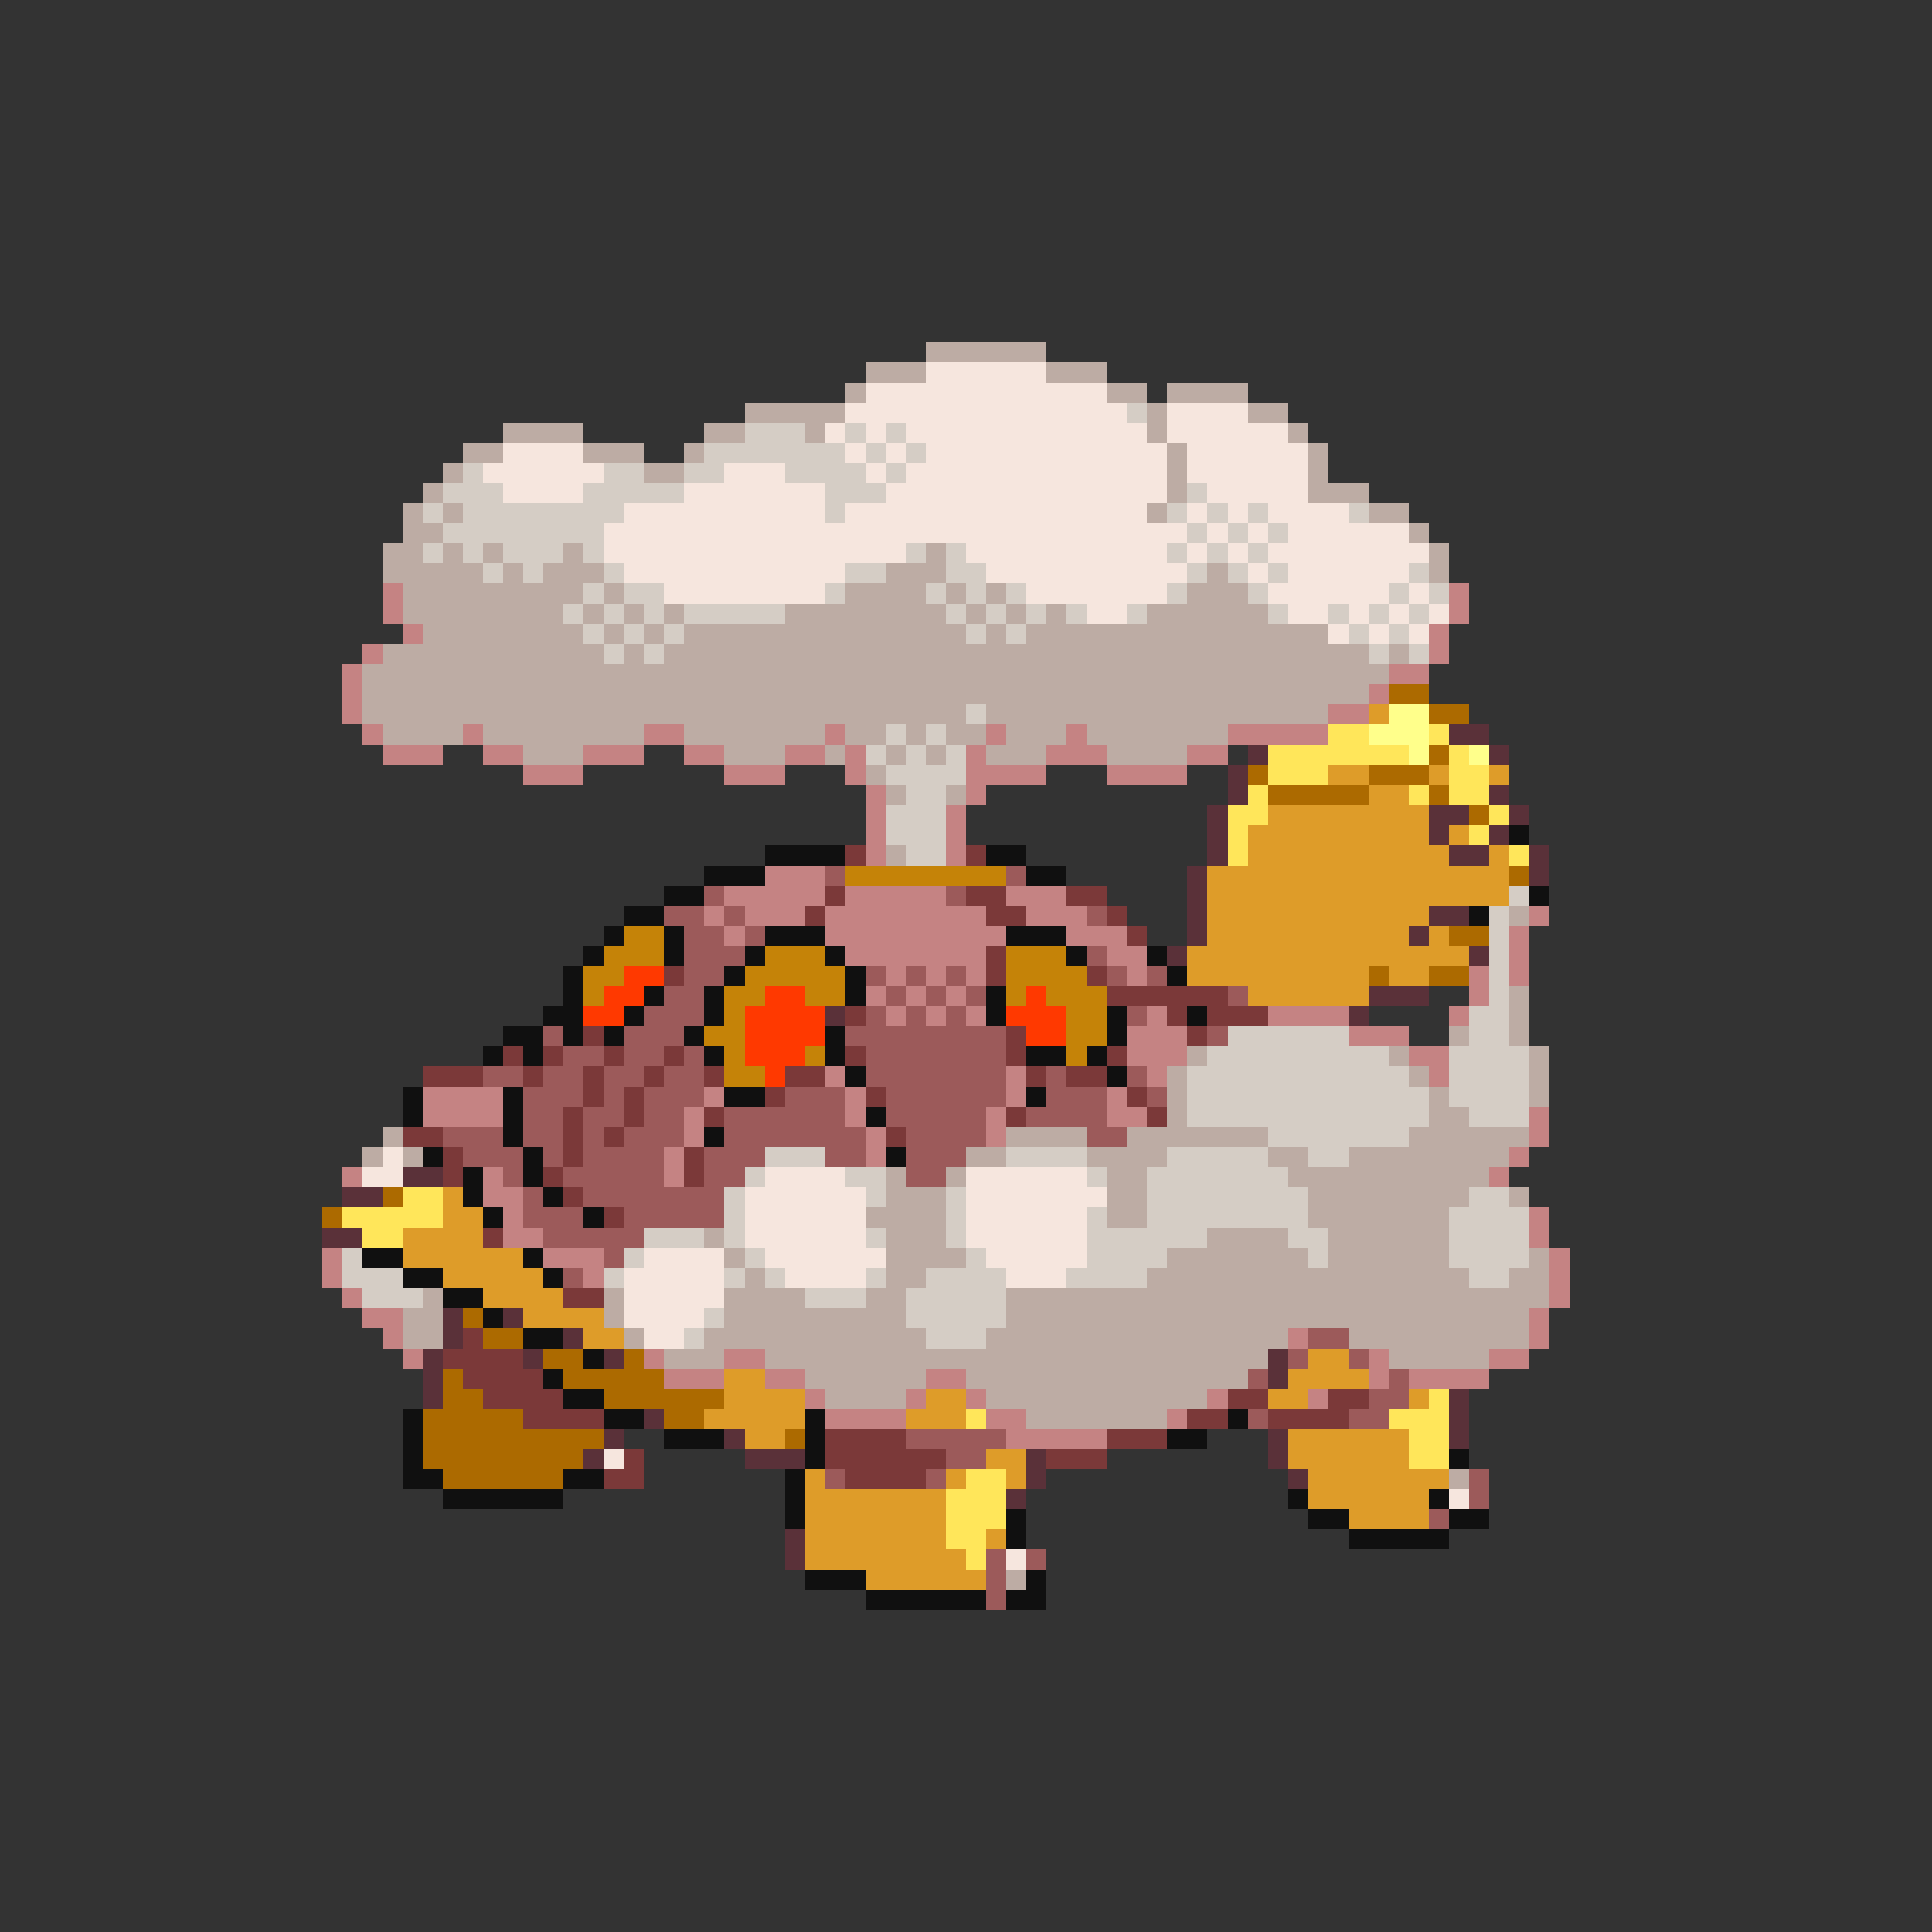 <svg xmlns="http://www.w3.org/2000/svg" viewBox="0 -0.5 96 96" shape-rendering="crispEdges">
<rect x="0" y="-0.5" width="96" height="96" fill="#333333" stroke="none"/>
<path stroke="#bdaca4" d="M46 17h6M43 18h3M52 18h3M42 19h1M55 19h2M58 19h4M37 20h5M57 20h1M62 20h2M25 21h4M35 21h2M40 21h1M57 21h1M64 21h1M23 22h2M29 22h3M34 22h1M58 22h1M65 22h1M22 23h1M32 23h2M58 23h1M65 23h1M21 24h1M58 24h1M65 24h3M20 25h1M22 25h1M57 25h1M68 25h2M20 26h2M70 26h1M19 27h2M22 27h1M24 27h1M28 27h1M46 27h1M71 27h1M19 28h5M25 28h1M27 28h3M44 28h3M60 28h1M71 28h1M20 29h9M30 29h1M42 29h4M47 29h1M49 29h1M59 29h3M20 30h8M29 30h1M31 30h1M33 30h1M39 30h8M48 30h1M50 30h1M52 30h1M57 30h6M21 31h8M30 31h1M32 31h1M34 31h14M49 31h1M51 31h15M19 32h11M31 32h1M33 32h35M69 32h1M18 33h51M18 34h50M18 35h30M49 35h17M19 36h4M24 36h8M34 36h7M42 36h2M45 36h1M47 36h2M50 36h3M54 36h7M26 37h3M36 37h3M41 37h1M44 37h1M46 37h1M49 37h3M55 37h4M43 38h1M44 39h1M47 39h1M44 42h1M75 45h1M75 49h1M75 50h1M72 51h1M75 51h1M59 52h1M69 52h1M76 52h1M58 53h1M70 53h1M76 53h1M58 54h1M71 54h1M76 54h1M58 55h1M71 55h2M19 56h1M50 56h4M56 56h7M70 56h6M18 57h1M20 57h1M48 57h2M54 57h4M63 57h2M67 57h8M44 58h1M47 58h1M55 58h2M64 58h10M44 59h3M55 59h2M65 59h8M75 59h1M43 60h4M55 60h2M65 60h7M35 61h1M44 61h3M60 61h4M66 61h6M36 62h1M44 62h4M58 62h7M66 62h6M76 62h1M37 63h1M44 63h2M57 63h16M75 63h2M21 64h1M30 64h1M36 64h4M43 64h2M50 64h27M20 65h2M30 65h1M36 65h9M50 65h26M20 66h2M31 66h1M35 66h11M49 66h15M67 66h9M33 67h3M38 67h25M69 67h5M40 68h6M48 68h14M41 69h4M49 69h11M51 70h7M72 73h1M50 78h1" />
<path stroke="#f6e6de" d="M46 18h6M43 19h12M42 20h14M58 20h4M41 21h1M43 21h1M45 21h12M58 21h6M25 22h4M42 22h1M44 22h1M46 22h12M59 22h6M24 23h6M36 23h3M43 23h1M45 23h13M59 23h6M25 24h4M34 24h7M44 24h14M60 24h5M31 25h10M42 25h15M59 25h1M61 25h1M63 25h4M30 26h29M60 26h1M62 26h1M64 26h6M30 27h15M48 27h10M59 27h1M61 27h1M63 27h8M31 28h11M49 28h10M62 28h1M64 28h6M33 29h8M51 29h7M63 29h6M70 29h1M54 30h2M64 30h2M67 30h1M69 30h1M71 30h1M66 31h1M68 31h1M70 31h1M19 57h1M18 58h2M38 58h4M48 58h6M37 59h6M48 59h7M37 60h6M48 60h6M37 61h6M48 61h6M32 62h4M38 62h6M49 62h5M31 63h5M39 63h4M50 63h3M31 64h5M31 65h4M32 66h2M30 72h1M72 74h1M50 77h1" />
<path stroke="#d5cdc5" d="M56 20h1M37 21h3M42 21h1M44 21h1M35 22h7M43 22h1M45 22h1M23 23h1M30 23h2M34 23h2M39 23h4M44 23h1M22 24h3M29 24h5M41 24h3M59 24h1M21 25h1M23 25h8M41 25h1M58 25h1M60 25h1M62 25h1M67 25h1M22 26h8M59 26h1M61 26h1M63 26h1M21 27h1M23 27h1M25 27h3M29 27h1M45 27h1M47 27h1M58 27h1M60 27h1M62 27h1M24 28h1M26 28h1M30 28h1M42 28h2M47 28h2M59 28h1M61 28h1M63 28h1M70 28h1M29 29h1M31 29h2M41 29h1M46 29h1M48 29h1M50 29h1M58 29h1M62 29h1M69 29h1M71 29h1M28 30h1M30 30h1M32 30h1M34 30h5M47 30h1M49 30h1M51 30h1M53 30h1M56 30h1M63 30h1M66 30h1M68 30h1M70 30h1M29 31h1M31 31h1M33 31h1M48 31h1M50 31h1M67 31h1M69 31h1M30 32h1M32 32h1M68 32h1M70 32h1M48 35h1M44 36h1M46 36h1M43 37h1M45 37h1M47 37h1M44 38h4M45 39h2M44 40h3M44 41h3M45 42h2M75 44h1M74 45h1M74 46h1M74 47h1M74 48h1M74 49h1M73 50h2M61 51h6M73 51h2M60 52h9M72 52h4M59 53h11M72 53h4M59 54h12M72 54h4M59 55h12M73 55h3M63 56h7M38 57h3M50 57h4M58 57h5M65 57h2M37 58h1M42 58h2M54 58h1M57 58h7M36 59h1M43 59h1M47 59h1M57 59h8M73 59h2M36 60h1M47 60h1M54 60h1M57 60h8M72 60h4M32 61h3M36 61h1M43 61h1M47 61h1M54 61h6M64 61h2M72 61h4M17 62h1M31 62h1M37 62h1M48 62h1M54 62h4M65 62h1M72 62h4M17 63h3M30 63h1M36 63h1M38 63h1M43 63h1M46 63h4M53 63h4M73 63h2M18 64h3M40 64h3M45 64h5M35 65h1M45 65h5M34 66h1M46 66h3" />
<path stroke="#c58383" d="M19 29h1M72 29h1M19 30h1M72 30h1M20 31h1M71 31h1M18 32h1M71 32h1M17 33h1M69 33h2M17 34h1M68 34h1M17 35h1M66 35h2M18 36h1M23 36h1M32 36h2M41 36h1M49 36h1M53 36h1M61 36h5M19 37h3M24 37h2M29 37h3M34 37h2M39 37h2M42 37h1M48 37h1M52 37h3M59 37h2M26 38h3M36 38h3M42 38h1M48 38h4M55 38h4M43 39h1M48 39h1M43 40h1M47 40h1M43 41h1M47 41h1M43 42h1M47 42h1M38 43h3M36 44h5M42 44h5M50 44h3M35 45h1M37 45h3M41 45h8M51 45h3M76 45h1M36 46h1M41 46h9M53 46h3M75 46h1M42 47h7M55 47h2M75 47h1M44 48h1M46 48h1M48 48h1M56 48h1M73 48h1M75 48h1M43 49h1M45 49h1M47 49h1M73 49h1M44 50h1M46 50h1M48 50h1M57 50h1M63 50h4M72 50h1M56 51h3M67 51h3M56 52h3M70 52h2M41 53h1M50 53h1M57 53h1M71 53h1M21 54h4M35 54h1M42 54h1M50 54h1M55 54h1M21 55h4M34 55h1M42 55h1M49 55h1M55 55h2M76 55h1M34 56h1M43 56h1M49 56h1M76 56h1M33 57h1M43 57h1M75 57h1M17 58h1M24 58h1M33 58h1M74 58h1M24 59h2M25 60h1M76 60h1M25 61h2M76 61h1M16 62h1M27 62h3M77 62h1M16 63h1M29 63h1M77 63h1M17 64h1M77 64h1M18 65h2M76 65h1M19 66h1M64 66h1M76 66h1M20 67h1M32 67h1M36 67h2M68 67h1M74 67h2M33 68h3M38 68h2M46 68h2M68 68h1M70 68h4M40 69h1M45 69h1M48 69h1M60 69h1M65 69h1M41 70h4M49 70h2M58 70h1M50 71h5" />
<path stroke="#ac6a00" d="M69 34h2M71 35h2M71 37h1M62 38h1M68 38h3M63 39h5M71 39h1M73 40h1M75 43h1M72 46h2M68 48h1M71 48h2M19 59h1M16 60h1M23 65h1M24 66h2M27 67h2M31 67h1M22 68h1M28 68h5M22 69h2M30 69h6M21 70h5M33 70h2M21 71h9M39 71h1M21 72h8M22 73h6" />
<path stroke="#de9c29" d="M68 35h1M66 38h2M71 38h1M74 38h1M68 39h2M63 40h8M62 41h9M72 41h1M62 42h10M74 42h1M60 43h15M60 44h15M60 45h11M60 46h10M71 46h1M59 47h14M59 48h9M69 48h2M62 49h6M22 59h1M22 60h2M20 61h4M20 62h6M22 63h5M24 64h4M26 65h4M29 66h2M65 67h2M36 68h2M64 68h4M36 69h4M46 69h2M63 69h2M70 69h1M35 70h5M45 70h3M37 71h2M64 71h6M49 72h2M64 72h6M40 73h1M47 73h1M50 73h1M65 73h7M40 74h7M65 74h6M40 75h7M67 75h4M40 76h7M49 76h1M40 77h8M43 78h6" />
<path stroke="#ffff8b" d="M69 35h2M68 36h3M70 37h1M73 37h1" />
<path stroke="#ffe65a" d="M66 36h2M71 36h1M63 37h7M72 37h1M63 38h3M72 38h2M62 39h1M70 39h1M72 39h2M61 40h2M74 40h1M61 41h1M73 41h1M61 42h1M75 42h1M20 59h2M17 60h5M18 61h2M71 69h1M48 70h1M69 70h3M70 71h2M70 72h2M48 73h2M47 74h3M47 75h3M47 76h2M48 77h1" />
<path stroke="#5a3139" d="M72 36h2M62 37h1M74 37h1M61 38h1M61 39h1M74 39h1M60 40h1M71 40h2M75 40h1M60 41h1M71 41h1M74 41h1M60 42h1M72 42h2M76 42h1M59 43h1M76 43h1M59 44h1M59 45h1M71 45h2M59 46h1M70 46h1M58 47h1M73 47h1M68 49h3M41 50h1M67 50h1M20 58h2M17 59h2M16 61h2M22 65h1M25 65h1M22 66h1M28 66h1M21 67h1M26 67h1M30 67h1M63 67h1M21 68h1M63 68h1M21 69h1M72 69h1M32 70h1M72 70h1M30 71h1M36 71h1M63 71h1M72 71h1M29 72h1M37 72h3M51 72h1M63 72h1M51 73h1M64 73h1M50 74h1M39 76h1M39 77h1" />
<path stroke="#101010" d="M75 41h1M38 42h4M49 42h2M35 43h3M51 43h2M33 44h2M76 44h1M31 45h2M73 45h1M30 46h1M33 46h1M38 46h3M50 46h3M29 47h1M33 47h1M37 47h1M41 47h1M53 47h1M57 47h1M28 48h1M36 48h1M42 48h1M58 48h1M28 49h1M32 49h1M35 49h1M42 49h1M49 49h1M27 50h2M31 50h1M35 50h1M49 50h1M55 50h1M59 50h1M25 51h2M28 51h1M30 51h1M34 51h1M41 51h1M55 51h1M24 52h1M26 52h1M35 52h1M41 52h1M51 52h2M54 52h1M42 53h1M55 53h1M20 54h1M25 54h1M36 54h2M51 54h1M20 55h1M25 55h1M43 55h1M25 56h1M35 56h1M21 57h1M26 57h1M44 57h1M23 58h1M26 58h1M23 59h1M27 59h1M24 60h1M29 60h1M18 62h2M26 62h1M20 63h2M27 63h1M22 64h2M24 65h1M26 66h2M29 67h1M27 68h1M28 69h2M20 70h1M30 70h2M40 70h1M61 70h1M20 71h1M33 71h3M40 71h1M58 71h2M20 72h1M40 72h1M72 72h1M20 73h2M28 73h2M39 73h1M22 74h6M39 74h1M64 74h1M71 74h1M39 75h1M50 75h1M65 75h2M72 75h2M50 76h1M67 76h5M40 78h3M51 78h1M43 79h6M50 79h2" />
<path stroke="#7b3939" d="M42 42h1M48 42h1M41 44h1M48 44h2M53 44h2M40 45h1M49 45h2M55 45h1M56 46h1M49 47h1M33 48h1M49 48h1M54 48h1M55 49h6M42 50h1M58 50h1M60 50h3M29 51h1M50 51h1M59 51h1M25 52h1M27 52h1M30 52h1M33 52h1M42 52h1M50 52h1M55 52h1M21 53h3M26 53h1M29 53h1M32 53h1M35 53h1M39 53h2M51 53h1M53 53h2M29 54h1M31 54h1M38 54h1M43 54h1M56 54h1M28 55h1M31 55h1M35 55h1M50 55h1M57 55h1M20 56h2M28 56h1M30 56h1M44 56h1M22 57h1M28 57h1M34 57h1M22 58h1M27 58h1M34 58h1M28 59h1M30 60h1M24 61h1M28 64h2M23 66h1M22 67h4M23 68h4M24 69h4M61 69h2M66 69h2M26 70h4M59 70h2M63 70h4M41 71h4M55 71h3M31 72h1M41 72h6M52 72h3M30 73h2M42 73h4" />
<path stroke="#9c5a5a" d="M41 43h1M50 43h1M35 44h1M47 44h1M33 45h2M36 45h1M54 45h1M34 46h2M37 46h1M34 47h3M54 47h1M34 48h2M43 48h1M45 48h1M47 48h1M55 48h1M57 48h1M33 49h2M44 49h1M46 49h1M48 49h1M61 49h1M32 50h3M43 50h1M45 50h1M47 50h1M56 50h1M27 51h1M31 51h3M42 51h8M60 51h1M28 52h2M31 52h2M34 52h1M43 52h7M24 53h2M27 53h2M30 53h2M33 53h2M43 53h7M52 53h1M56 53h1M26 54h3M30 54h1M32 54h3M39 54h3M44 54h6M52 54h3M57 54h1M26 55h2M29 55h2M32 55h2M36 55h6M44 55h5M51 55h4M22 56h3M26 56h2M29 56h1M31 56h3M36 56h7M45 56h4M54 56h2M23 57h3M27 57h1M29 57h4M35 57h3M41 57h2M45 57h3M25 58h1M28 58h5M35 58h2M45 58h2M26 59h1M29 59h7M26 60h3M31 60h5M27 61h5M30 62h1M28 63h1M65 66h2M64 67h1M67 67h1M62 68h1M69 68h1M68 69h2M62 70h1M67 70h2M45 71h5M47 72h2M41 73h1M46 73h1M73 73h1M73 74h1M71 75h1M49 77h1M51 77h1M49 78h1M49 79h1" />
<path stroke="#c58308" d="M42 43h8M31 46h2M30 47h3M38 47h3M50 47h3M29 48h2M37 48h5M50 48h4M29 49h1M36 49h2M40 49h2M50 49h1M52 49h3M36 50h1M53 50h2M35 51h2M53 51h2M36 52h1M40 52h1M53 52h1M36 53h2" />
<path stroke="#ff3900" d="M31 48h2M30 49h2M38 49h2M51 49h1M29 50h2M37 50h4M50 50h3M37 51h4M51 51h2M37 52h3M38 53h1" />
</svg>